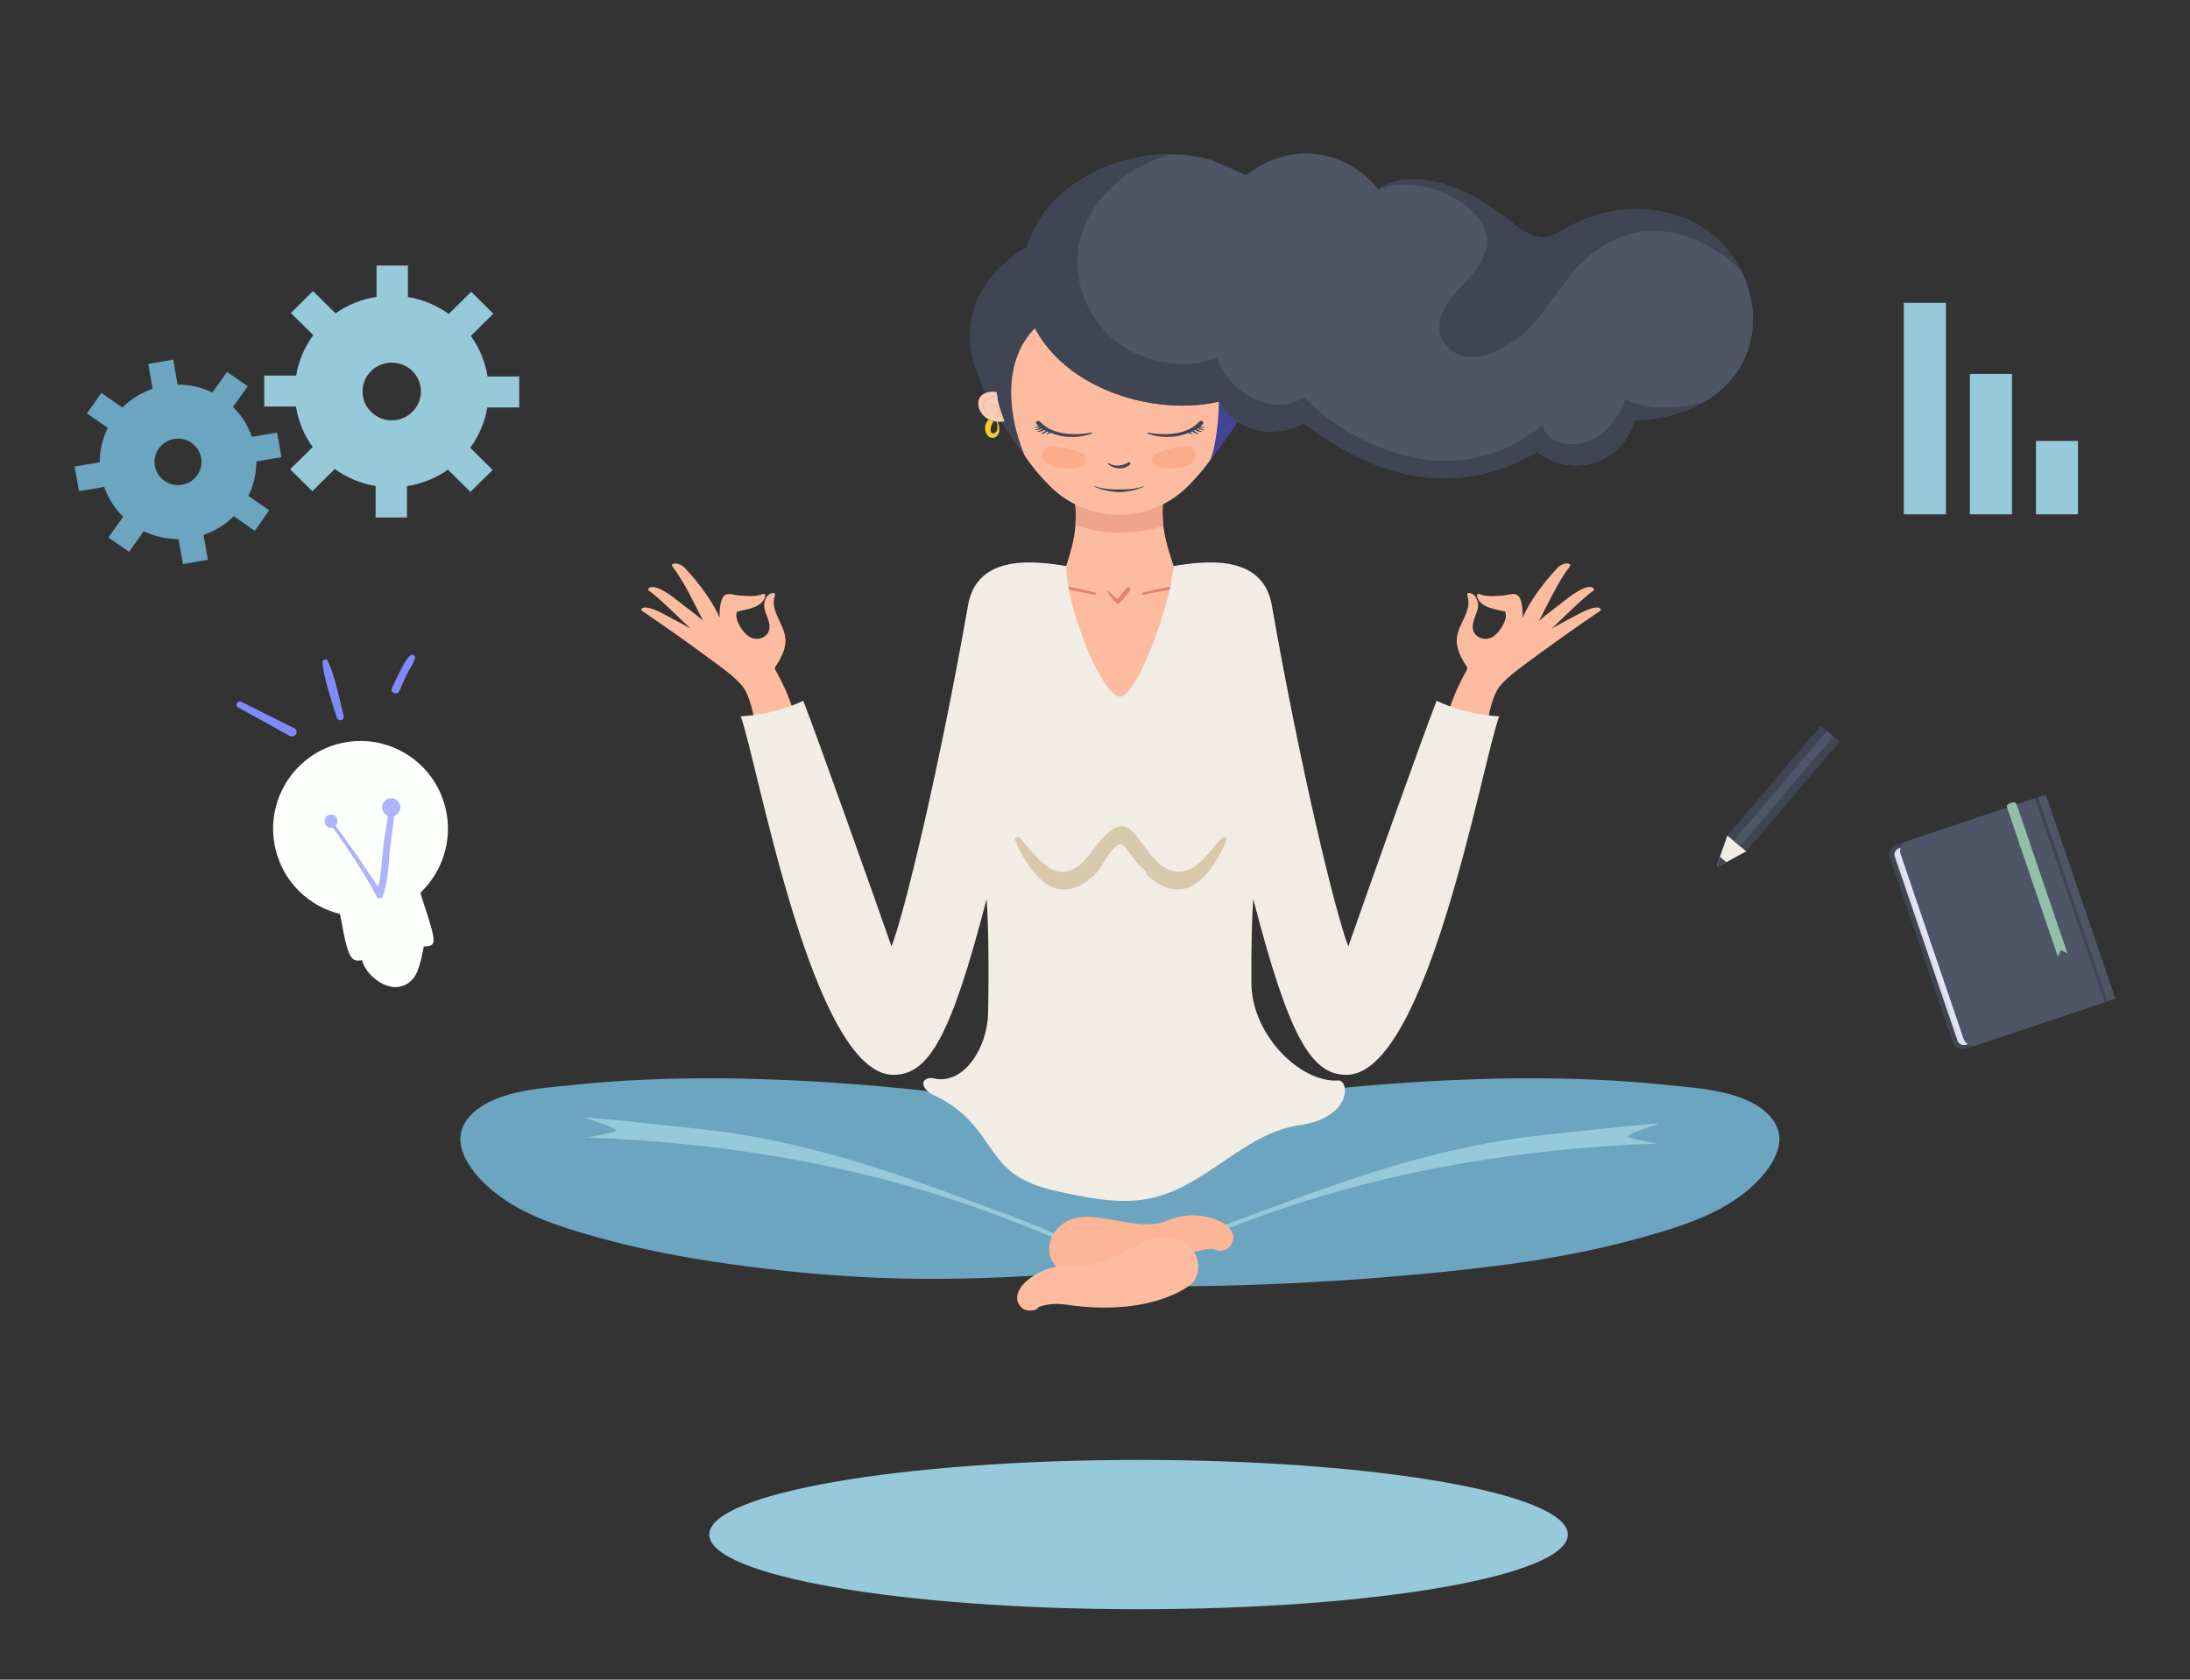 <svg width="176" height="135" viewBox="0 0 176 135" fill="none" xmlns="http://www.w3.org/2000/svg">
<rect x="0" y="0" width="176" height="135" fill="#333333" stroke="none"/>
<mask id="mask0" mask-type="alpha" maskUnits="userSpaceOnUse" x="0" y="0" width="176" height="135">
<rect width="176" height="135" rx="10" fill="#FA6E5A"/>
</mask>
<g mask="url(#mask0)">
<g clip-path="url(#clip0)">
<path d="M156.386 24.339H153V41.339H156.386V24.339Z" fill="#96C9D9"/>
<path d="M161.693 30.054H158.307V41.339H161.693V30.054Z" fill="#96C9D9"/>
<path d="M167.007 35.44H163.621V41.34H167.007V35.44Z" fill="#96C9D9"/>
</g>
<g clip-path="url(#clip1)">
<path d="M91.5 129.339C110.554 129.339 126 126.653 126 123.339C126 120.026 110.554 117.339 91.5 117.339C72.446 117.339 57 120.026 57 123.339C57 126.653 72.446 129.339 91.5 129.339Z" fill="#96C9D9"/>
</g>
<path d="M85.682 45.496C85.682 45.496 84.33 60.436 89.928 60.211C95.934 59.967 94.319 45.496 94.319 45.496C93.534 43.163 93.221 41.78 93.573 39.334H86.281C86.633 41.78 86.463 43.163 85.682 45.496Z" fill="#FDBCA0"/>
<path d="M86.427 42.223C87.255 42.471 88.088 42.7 88.951 42.771C89.769 42.84 90.609 42.788 91.423 42.7C92.101 42.625 92.824 42.504 93.501 42.279C93.394 41.392 93.41 40.478 93.576 39.33H86.284C86.444 40.455 86.493 41.356 86.427 42.223Z" fill="#F0A38B"/>
<path d="M89.928 41.372C92.009 41.372 94.012 40.55 95.478 39.069C97.223 37.308 98.591 35.344 98.992 33.038C99.506 30.076 98.507 27.117 96.325 24.735H83.529C81.347 27.113 80.347 30.076 80.862 33.038C81.262 35.344 82.633 37.308 84.376 39.069C85.844 40.547 87.847 41.372 89.928 41.372Z" fill="#FDBCA0"/>
<path d="M90.564 47.238C90.3 47.528 90.052 47.844 89.818 48.161C89.534 47.965 89.31 47.727 89.062 47.482C89.039 47.459 88.994 47.482 89.004 47.515C89.144 47.9 89.437 48.213 89.736 48.48C89.801 48.536 89.893 48.542 89.958 48.48C90.274 48.171 90.583 47.809 90.827 47.437C90.931 47.283 90.691 47.097 90.564 47.238Z" fill="#DF8370"/>
<path d="M97.605 46.667C95.66 46.833 93.742 47.149 91.85 47.632C91.736 47.662 91.785 47.834 91.899 47.808C93.781 47.391 95.683 47.107 97.605 46.977C97.807 46.964 97.803 46.65 97.605 46.667Z" fill="#DF8370"/>
<path d="M82.249 46.667C84.193 46.833 86.112 47.149 88.004 47.632C88.118 47.662 88.069 47.834 87.955 47.808C86.073 47.391 84.171 47.107 82.249 46.977C82.05 46.964 82.05 46.65 82.249 46.667Z" fill="#DF8370"/>
<path d="M82.584 19.81C79.865 21.369 77.95 23.825 77.918 27.127C77.885 30.849 82.412 36.776 82.35 36.629C80.845 33.008 80.451 28.024 84.206 25.528C84.581 25.28 85.05 25.137 85.385 24.846C85.375 22.879 84.291 20.974 82.584 19.81Z" fill="#3F4553"/>
<path d="M97.005 19.81C99.724 21.369 101.639 23.825 101.672 27.127C101.704 30.849 99.48 34.16 97.266 36.972C97.829 35.745 99.135 28.02 95.38 25.528C95.005 25.28 94.536 25.137 94.201 24.846C94.214 22.879 95.302 20.974 97.005 19.81Z" fill="#424495"/>
<path d="M136.05 17.839C133.973 16.805 131.546 16.583 129.286 17.043C128.192 17.265 127.156 17.653 126.169 18.178C125.515 18.524 124.851 19.02 124.088 19.079C123.164 19.147 122.353 18.544 121.665 18.009C119.529 16.345 117.357 14.887 114.608 14.486C113.279 14.29 111.794 14.434 110.765 15.249C109.71 13.853 108.137 12.858 106.404 12.493C104.112 12.01 101.933 12.698 100.132 14.081C99.116 13.582 97.338 12.864 97.113 12.803C90.339 10.937 81.09 15.67 82.288 23.652C83.317 30.513 91.99 33.683 97.999 32.274C99.295 34.73 102.402 35.301 104.796 34.023C104.978 34.163 105.16 34.303 105.346 34.44C109.166 37.246 113.612 39.069 118.412 38.241C120.236 37.924 121.942 37.265 123.512 36.319C125.004 37.441 126.967 37.797 128.775 36.929C130.12 36.287 131.022 35.099 131.344 33.755C131.367 33.755 131.39 33.755 131.413 33.755C135.406 33.706 139.639 31.72 140.659 27.528C141.587 23.718 139.522 19.565 136.05 17.839Z" fill="#4E5567"/>
<path d="M117.897 16.596C119.21 17.669 119.988 19.141 119.171 20.762C118.506 22.083 117.311 23.046 116.441 24.217C115.422 25.587 115.246 27.345 116.917 28.346C118.562 29.332 120.623 28.105 121.994 27.175C123.688 26.024 125.505 22.693 126.964 21.264C133.445 14.92 139.88 21.701 139.906 21.724C139.066 20.074 137.724 18.674 136.05 17.839C133.972 16.805 131.546 16.583 129.286 17.043C128.192 17.265 127.156 17.653 126.169 18.178C125.515 18.524 124.85 19.02 124.088 19.079C123.163 19.147 122.352 18.544 121.665 18.009C119.529 16.345 117.357 14.887 114.608 14.486C113.308 14.296 111.859 14.434 110.833 15.203C113.071 14.332 116.103 15.125 117.897 16.596Z" fill="#3F4553"/>
<path d="M135.158 32.679C133.572 32.865 132.087 32.777 130.628 32.127C129.999 33.762 128.713 35.412 126.895 35.67C125.674 35.843 124.231 35.461 123.981 34.166C115.396 41.167 105.772 33.357 104.844 31.893C102.167 33.641 98.793 31.508 97.793 28.777C95.755 29.57 93.403 29.325 91.423 28.474C87.733 26.892 85.688 22.53 86.978 18.681C88.052 15.481 90.915 13.292 94.087 12.401C87.903 12.366 81.262 16.815 82.288 23.652C83.317 30.513 91.987 33.684 97.999 32.274C99.295 34.731 102.402 35.301 104.795 34.023C104.978 34.163 105.16 34.303 105.346 34.44C109.166 37.246 113.611 39.069 118.412 38.241C120.235 37.924 121.942 37.265 123.512 36.319C125.003 37.441 126.967 37.797 128.775 36.929C130.12 36.287 131.022 35.099 131.344 33.755C131.367 33.755 131.39 33.755 131.413 33.755C133.318 33.732 135.275 33.266 136.916 32.333C136.34 32.506 135.741 32.61 135.158 32.679Z" fill="#3F4553"/>
<path d="M87.642 34.786C86.502 34.975 84.649 35.037 83.597 33.908C83.389 33.683 83.105 33.938 83.366 34.163C83.408 34.199 83.451 34.231 83.493 34.264C83.369 34.3 83.239 34.316 83.102 34.306C83.099 34.306 83.099 34.31 83.102 34.313C83.268 34.368 83.438 34.385 83.604 34.352C83.607 34.355 83.61 34.359 83.614 34.359C83.47 34.453 83.298 34.492 83.128 34.548C83.125 34.548 83.125 34.551 83.128 34.554C83.337 34.574 83.555 34.548 83.728 34.437C83.747 34.45 83.766 34.457 83.786 34.47C83.656 34.571 83.509 34.646 83.343 34.685C83.327 34.688 83.33 34.714 83.346 34.714C83.558 34.724 83.76 34.672 83.929 34.554C83.965 34.574 84.004 34.59 84.04 34.61C83.92 34.698 83.796 34.776 83.656 34.842C83.643 34.848 83.649 34.871 83.662 34.871C83.848 34.877 84.011 34.783 84.157 34.672C84.203 34.695 84.249 34.711 84.297 34.731C84.236 34.793 84.164 34.851 84.096 34.91C84.086 34.92 84.096 34.933 84.109 34.933C84.226 34.904 84.333 34.855 84.424 34.786C85.47 35.217 86.694 35.23 87.743 34.851C87.854 34.806 87.769 34.767 87.642 34.786Z" fill="#3F4553"/>
<path d="M92.322 34.786C93.462 34.975 95.315 35.037 96.367 33.908C96.575 33.683 96.859 33.938 96.598 34.163C96.556 34.199 96.513 34.231 96.471 34.264C96.598 34.3 96.725 34.316 96.862 34.306C96.865 34.306 96.865 34.31 96.862 34.313C96.696 34.368 96.526 34.385 96.36 34.352C96.357 34.355 96.354 34.359 96.35 34.359C96.494 34.453 96.666 34.492 96.836 34.548C96.839 34.548 96.839 34.551 96.836 34.554C96.627 34.574 96.409 34.548 96.237 34.437C96.217 34.45 96.198 34.457 96.178 34.47C96.308 34.571 96.455 34.646 96.621 34.685C96.637 34.688 96.634 34.714 96.618 34.714C96.406 34.724 96.204 34.672 96.035 34.554C95.999 34.574 95.96 34.59 95.924 34.61C96.044 34.698 96.168 34.776 96.308 34.842C96.321 34.848 96.315 34.871 96.302 34.871C96.116 34.877 95.953 34.783 95.807 34.672C95.761 34.695 95.716 34.711 95.67 34.731C95.732 34.793 95.803 34.851 95.872 34.91C95.882 34.92 95.872 34.933 95.859 34.933C95.742 34.904 95.634 34.855 95.543 34.786C94.497 35.217 93.273 35.23 92.221 34.851C92.114 34.806 92.195 34.767 92.322 34.786Z" fill="#3F4553"/>
<path d="M90.7 37.164C90.166 37.442 89.635 37.553 89.085 37.22C89.046 37.197 89 37.252 89.036 37.285C89.508 37.706 90.348 37.813 90.821 37.321C90.899 37.236 90.801 37.112 90.7 37.164Z" fill="#3F4553"/>
<path d="M91.921 39.089C91.254 39.288 90.596 39.363 89.945 39.333C89.293 39.363 88.635 39.288 87.968 39.089C87.951 39.082 87.938 39.111 87.955 39.118C88.596 39.392 89.27 39.539 89.945 39.555C90.619 39.539 91.293 39.392 91.934 39.118C91.951 39.111 91.938 39.085 91.921 39.089Z" fill="#3F4553"/>
<path d="M86.883 36.385C86.828 36.358 86.769 36.336 86.71 36.319C85.965 36.127 85.082 35.761 84.304 35.895C83.753 35.99 83.626 36.659 83.939 37.053C84.274 37.477 84.932 37.598 85.44 37.637C85.952 37.676 86.753 37.732 87.134 37.331C87.479 36.968 87.245 36.561 86.883 36.385Z" fill="#FBAD8B"/>
<path d="M92.979 36.385C93.035 36.358 93.093 36.336 93.152 36.319C93.898 36.127 94.78 35.761 95.559 35.895C96.109 35.99 96.236 36.659 95.924 37.053C95.588 37.477 94.93 37.598 94.422 37.637C93.911 37.676 93.11 37.732 92.729 37.331C92.383 36.968 92.621 36.561 92.979 36.385Z" fill="#FBAD8B"/>
<path d="M80.093 31.501C79.321 31.387 78.494 31.706 78.634 32.623C78.745 33.354 79.53 34.081 80.728 33.863C80.403 33.106 80.178 32.31 80.093 31.501Z" fill="#F9CDB9"/>
<path d="M79.347 32.219C79.559 32.043 79.888 31.964 80.171 32.01C80.155 31.922 80.145 31.831 80.132 31.742C79.745 31.707 79.289 31.866 79.067 32.147C78.722 32.587 78.983 33.077 79.364 33.377C79.419 33.422 79.497 33.351 79.445 33.295C79.168 33.002 78.976 32.529 79.347 32.219Z" fill="#F8C4AB"/>
<path d="M80.324 32.708C80.123 32.525 79.859 32.424 79.556 32.437C79.487 32.44 79.461 32.555 79.54 32.564C79.816 32.603 80.054 32.747 80.201 32.969C80.031 33.06 79.907 33.259 80.08 33.422C80.217 33.553 80.419 33.582 80.611 33.563C80.504 33.282 80.403 32.998 80.324 32.708Z" fill="#F8C4AB"/>
<path d="M80.025 33.651C80.022 33.648 80.015 33.651 80.019 33.654C80.142 33.961 80.318 34.678 79.895 34.825C79.611 34.923 79.585 34.558 79.628 34.365C79.667 34.189 79.764 34.006 79.846 33.85C79.846 33.85 79.65 33.807 79.471 33.716C79.227 33.925 79.139 34.235 79.181 34.561C79.221 34.858 79.409 35.184 79.745 35.194C80.044 35.203 80.26 34.946 80.305 34.672C80.357 34.316 80.214 33.941 80.025 33.651Z" fill="#FDCA27"/>
<path d="M142.345 89.831C140.515 87.649 136.555 87.473 133.956 87.202C126.143 86.386 118.132 86.588 110.315 87.221C106.424 87.538 102.551 88.011 98.695 88.634C95.904 89.087 92.788 89.404 90 90.297C87.212 89.404 84.096 89.084 81.305 88.634C77.452 88.007 73.576 87.534 69.684 87.221C61.868 86.588 53.853 86.386 46.044 87.202C43.448 87.473 39.485 87.649 37.655 89.831C35.886 91.938 38.068 94.493 39.749 95.833C42.071 97.686 45.018 98.6 47.832 99.399C51.365 100.397 54.98 101.076 58.615 101.591C74.882 103.888 83.715 102.195 92.218 102.09C92.543 102.504 92.85 102.935 93.13 103.382C101.75 103.437 112.823 102.749 121.382 101.591C125.02 101.098 128.631 100.4 132.165 99.399C134.982 98.603 137.926 97.689 140.248 95.833C141.928 94.493 144.111 91.938 142.345 89.831Z" fill="#6BA5C0"/>
<path d="M130.803 91.341C131.074 90.996 132.712 90.568 133.357 90.281C130.318 90.526 127.267 90.891 124.235 91.204C118.467 91.798 112.693 93.328 107.228 95.243C104.613 96.16 102.004 97.122 99.405 98.088C97.347 98.851 95.312 99.686 93.38 100.727C93.677 100.635 93.973 100.544 94.269 100.456C97.35 99.549 109.905 92.747 133.152 91.909C132.614 91.792 130.699 91.475 130.803 91.341Z" fill="#96C9D9"/>
<path d="M49.538 90.862C49.268 90.516 47.63 90.089 46.985 89.802C50.024 90.046 53.075 90.412 56.107 90.725C61.875 91.319 67.649 92.849 73.114 94.763C75.729 95.68 78.338 96.642 80.936 97.608C82.995 98.371 85.03 99.207 86.961 100.247C86.665 100.156 86.369 100.064 86.072 99.976C82.992 99.069 70.437 92.268 47.19 91.43C47.724 91.312 49.639 90.996 49.538 90.862Z" fill="#96C9D9"/>
<path d="M97.859 98.075C96.549 97.549 95.165 97.536 93.892 98.081C91.716 99.017 89.049 97.582 86.789 97.84C84.708 98.078 83.441 100.449 85.034 101.963C85.418 102.328 89.28 103.731 95.4 100.874C96.071 100.56 96.725 100.381 97.484 100.391C97.66 100.394 97.826 100.56 98.012 100.541C98.409 100.492 98.735 100.42 98.956 100.035C99.477 99.128 98.608 98.375 97.859 98.075Z" fill="#FDB597"/>
<path d="M82.584 102.886C83.688 102.009 85.014 101.598 86.385 101.758C88.736 102.032 90.882 99.892 93.123 99.49C95.185 99.122 97.077 101.03 95.983 102.942C95.719 103.402 92.416 105.852 85.737 104.866C85.004 104.759 84.327 104.775 83.604 105C83.438 105.052 83.324 105.261 83.138 105.294C82.744 105.362 82.412 105.385 82.089 105.082C81.334 104.361 81.953 103.389 82.584 102.886Z" fill="#FDBCA0"/>
<path d="M126.967 49.296C126.214 49.684 125.423 50.121 124.684 50.529C125.075 50.209 127.243 47.998 128.087 47.453C128.178 47.394 127.963 46.497 125.745 48.272C125.084 48.8 124.303 49.335 123.681 49.912C124.472 48.408 125.133 46.885 126.169 45.508C126.211 45.453 126.198 45.391 126.162 45.349C125.951 45.182 125.42 45.371 125.182 45.626C124.759 46.076 123.15 47.818 122.368 49.655C122.381 49.025 122.326 48.004 121.88 47.795C121.6 47.661 121.134 47.838 120.834 47.861C120.245 47.903 119.473 47.988 118.923 47.753C118.841 47.72 118.636 47.694 118.711 47.965C118.962 48.852 120.199 48.963 120.968 49.159C121.228 49.792 120.496 50.829 120.033 51.142C119.281 51.654 118.183 51.152 118.372 50.147C118.538 49.263 119.066 48.862 118.6 47.994C118.447 47.707 117.789 47.446 117.936 47.909C118.314 49.094 117.229 50.089 117.089 51.233C116.978 52.14 117.457 52.946 117.939 53.674C117.91 53.749 117.887 53.824 117.861 53.895C117.206 55.031 116.698 56.228 116.33 57.48C117.17 57.758 119.639 57.582 119.629 57.562C119.639 57.582 119.926 55.827 120.583 55.086C121.303 54.274 122.209 53.648 123.075 53.008C124.895 51.661 126.745 50.353 128.621 49.081C128.729 49.012 128.641 48.431 126.967 49.296Z" fill="#FDBCA0"/>
<path d="M53.231 49.296C53.984 49.684 54.775 50.121 55.514 50.529C55.123 50.209 52.955 47.998 52.111 47.453C52.02 47.394 52.235 46.497 54.453 48.272C55.114 48.8 55.895 49.335 56.517 49.912C55.726 48.408 55.065 46.885 54.029 45.508C53.987 45.453 54 45.391 54.036 45.349C54.248 45.182 54.778 45.371 55.016 45.626C55.439 46.076 57.048 47.818 57.83 49.655C57.817 49.025 57.872 48.004 58.318 47.795C58.598 47.661 59.064 47.838 59.364 47.861C59.953 47.903 60.725 47.988 61.276 47.753C61.357 47.72 61.562 47.694 61.487 47.965C61.236 48.852 59.999 48.963 59.23 49.159C58.97 49.792 59.703 50.829 60.165 51.142C60.917 51.654 62.015 51.152 61.826 50.147C61.66 49.263 61.132 48.862 61.598 47.994C61.751 47.707 62.409 47.446 62.262 47.909C61.885 49.094 62.969 50.089 63.109 51.233C63.22 52.14 62.741 52.946 62.259 53.674C62.288 53.749 62.311 53.824 62.337 53.895C62.992 55.031 63.5 56.228 63.868 57.48C63.028 57.758 60.559 57.582 60.569 57.562C60.559 57.582 60.272 55.827 59.614 55.086C58.895 54.274 57.989 53.648 57.123 53.008C55.303 51.661 53.453 50.353 51.577 49.081C51.469 49.012 51.557 48.431 53.231 49.296Z" fill="#FDBCA0"/>
<path d="M115.451 56.326C114.23 59.48 110.088 71.126 108.358 76.065C107.329 73.423 104.548 61.95 102.206 48.63C101.477 44.491 96.816 45.081 94.322 45.495C94.143 48.275 91.449 55.98 90.003 55.996C88.557 55.98 85.691 48.82 85.685 45.495C83.194 45.081 78.53 44.491 77.8 48.63C75.456 61.95 72.677 73.426 71.648 76.065C69.916 71.126 65.776 59.48 64.555 56.326C62.989 57.066 61.256 57.474 59.527 57.575C60.865 61.141 65.285 86.389 71.798 86.389C74.622 86.389 76.41 83.385 79.289 72.255C79.432 74.114 79.481 77.686 79.409 81.441C79.357 84.145 77.491 87.27 74.993 86.667C74.488 86.546 73.83 86.928 74.456 87.606C74.625 87.792 74.843 87.929 75.068 88.034C79.058 89.926 79.214 92.754 81.568 94.401C82.992 95.396 84.744 95.709 86.414 96.049C88.225 96.414 90.091 96.688 91.935 96.411C94.999 95.951 97.38 93.899 99.917 92.294C101.333 91.397 102.773 90.679 104.437 90.435C108.72 89.805 108.436 86.778 107.541 86.84C104.541 87.045 100.591 83.216 100.568 79.001C100.552 76.195 100.607 73.706 100.718 72.255C103.597 83.385 105.385 86.389 108.208 86.389C114.722 86.389 119.141 61.141 120.48 57.575C118.75 57.474 117.018 57.063 115.451 56.326Z" fill="#F2EDE4"/>
<path d="M98.22 67.352C98.188 67.374 98.162 67.397 98.135 67.42C97.605 67.939 97.191 68.562 96.67 69.09C96.149 69.616 95.475 70.056 94.736 70.053C92.961 70.043 92.072 67.909 91.003 66.823C89.362 65.159 87.769 68.95 86.548 69.694C85.294 70.457 84.444 69.997 83.519 69.094C82.953 68.539 82.471 67.916 81.946 67.322C81.81 67.166 81.497 67.332 81.582 67.534C82.194 69.009 83.578 71.455 85.405 71.495C86.525 71.517 87.444 70.875 88.18 70.085C88.541 69.697 89.538 67.613 90.186 67.887C90.306 67.939 90.391 68.046 90.472 68.151C90.795 68.575 91.094 69.022 91.44 69.426C91.619 69.635 92.137 69.981 92.137 70.268C92.869 71.015 93.876 71.602 94.915 71.475C95.976 71.344 96.817 70.513 97.432 69.635C97.868 69.012 98.237 68.34 98.526 67.635C98.569 67.534 98.605 67.407 98.53 67.326C98.448 67.241 98.324 67.28 98.22 67.352Z" fill="#D9C9AC"/>
<g clip-path="url(#clip2)">
<path d="M157.99 84.295L169.135 80.559L163.548 64.159L152.403 67.895C151.966 68.041 151.729 68.51 151.88 68.943L156.933 83.772C157.08 84.206 157.553 84.44 157.99 84.295Z" fill="#3F4553"/>
<path d="M157.998 83.971L169.421 80.142L164.038 64.346L152.615 68.174C152.333 68.267 152.182 68.571 152.276 68.854L157.312 83.635C157.41 83.914 157.716 84.064 157.998 83.971Z" fill="#DDDDE3"/>
<path d="M158.239 83.89L169.662 80.061L164.279 64.264L152.856 68.093C152.574 68.186 152.423 68.49 152.517 68.773L157.553 83.554C157.651 83.833 157.957 83.987 158.239 83.89Z" fill="#E2E5FF"/>
<path d="M158.855 84.003L170 80.267L164.413 63.872L153.268 67.608C152.831 67.753 152.594 68.223 152.745 68.656L157.798 83.485C157.945 83.918 158.418 84.149 158.855 84.003Z" fill="#4E5567"/>
<path d="M163.789 64.081L163.549 64.162L169.136 80.561L169.376 80.481L163.789 64.081Z" fill="#3F4553"/>
<path d="M165.381 76.892L165.63 76.366L166.152 76.633L162.071 64.657C161.997 64.446 161.814 64.463 161.602 64.535C161.389 64.608 161.23 64.705 161.304 64.916L165.381 76.892Z" fill="#93BFA8"/>
<path d="M140.338 68.43L147.839 59.609L146.323 58.341L138.822 67.161L140.338 68.43Z" fill="#3F4553"/>
<path d="M138.82 67.158L140.335 68.425L138.147 69.619C138.074 69.66 137.976 69.575 138 69.498L138.82 67.158Z" fill="#F2EDE4"/>
<path d="M138.151 69.623L138.743 69.299L138.229 68.866L138.008 69.498C137.98 69.575 138.078 69.659 138.151 69.623Z" fill="#3F4553"/>
<path d="M139.836 68.009L147.337 59.189L146.822 58.758L139.321 67.579L139.836 68.009Z" fill="#4E5567"/>
</g>
<path d="M22.621 36.746L22.271 34.765L20.246 35.11C19.925 34.185 19.401 33.37 18.724 32.708L19.911 31.044L18.249 29.892L17.069 31.548C16.217 31.134 15.267 30.906 14.275 30.913L13.919 28.904L11.915 29.25L12.264 31.251C11.328 31.569 10.504 32.087 9.834 32.756L8.151 31.583L6.985 33.225L8.661 34.392C8.242 35.234 8.011 36.173 8.018 37.153L6 37.498L6.349 39.479L8.374 39.134C8.696 40.059 9.219 40.873 9.897 41.536L8.71 43.2L10.372 44.352L11.552 42.696C12.404 43.11 13.354 43.338 14.345 43.331L14.701 45.339L16.706 44.994L16.357 42.993C17.292 42.675 18.116 42.157 18.787 41.488L20.47 42.661L21.636 41.018L19.96 39.852C20.379 39.01 20.609 38.071 20.602 37.091L22.621 36.746ZM14.632 38.962C13.605 39.141 12.627 38.458 12.446 37.443C12.264 36.428 12.956 35.462 13.982 35.282C15.009 35.103 15.986 35.786 16.168 36.801C16.349 37.816 15.665 38.782 14.632 38.962Z" fill="#6BA5C0"/>
<path d="M41.728 32.749V30.257H39.179C38.99 29.056 38.522 27.952 37.838 26.999L39.647 25.212L37.866 23.451L36.064 25.232C35.107 24.549 33.997 24.073 32.782 23.873V21.339H30.261V23.859C29.046 24.045 27.922 24.508 26.965 25.184L25.156 23.396L23.375 25.156L25.177 26.937C24.486 27.883 24.004 28.98 23.801 30.181H21.238V32.673H23.787C23.976 33.874 24.444 34.979 25.128 35.931L23.319 37.719L25.1 39.479L26.902 37.698C27.859 38.382 28.969 38.858 30.184 39.058V41.591H32.705V39.072C33.92 38.886 35.038 38.423 36.001 37.747L37.81 39.534L39.591 37.774L37.789 35.993C38.48 35.048 38.962 33.95 39.165 32.749H41.728ZM31.483 33.785C30.191 33.785 29.137 32.749 29.137 31.465C29.137 30.188 30.184 29.146 31.483 29.146C32.775 29.146 33.83 30.181 33.83 31.465C33.822 32.742 32.775 33.785 31.483 33.785Z" fill="#96C9D9"/>
<path d="M35.808 64.977C34.911 61.185 31.119 58.847 27.348 59.747C23.572 60.648 21.243 64.455 22.14 68.241C22.772 70.902 24.831 72.846 27.308 73.455C27.45 73.834 27.715 76.131 28.189 76.868C28.403 77.201 28.673 77.257 29.086 77.17C29.417 78.352 30.803 79.437 31.945 79.329C32.745 79.253 33.326 78.7 33.586 77.958C33.79 77.38 33.953 76.715 34.055 76.07C34.605 76.055 34.87 75.998 34.844 75.481C34.799 74.586 33.83 72.12 33.795 71.741C35.553 70.068 36.409 67.52 35.808 64.977Z" fill="#FDFFFC"/>
<path d="M32.154 64.721C32.047 64.337 31.67 64.081 31.272 64.179C30.9 64.266 30.62 64.68 30.732 65.064C30.798 65.299 30.971 65.489 31.18 65.576C31.028 66.568 30.834 67.546 30.752 68.548C30.676 69.48 30.599 70.391 30.396 71.296C29.29 69.633 28.189 67.975 26.971 66.394C27.308 66.072 27.053 65.35 26.487 65.484C25.819 65.642 26.064 66.686 26.737 66.527C26.742 66.527 26.747 66.522 26.752 66.517C28.016 68.313 29.254 70.135 30.284 72.079C30.396 72.289 30.701 72.243 30.773 72.028C31.109 71.025 31.206 70.002 31.277 68.953C31.359 67.822 31.578 66.712 31.67 65.586C32.011 65.473 32.256 65.084 32.154 64.721Z" fill="#AEB4FC"/>
<path d="M23.669 58.54C22.247 57.834 20.82 57.123 19.398 56.411C19.102 56.268 18.832 56.693 19.128 56.851C20.514 57.619 21.905 58.381 23.291 59.149C23.699 59.374 24.076 58.745 23.669 58.54Z" fill="#808AFF"/>
<path d="M26.344 53.116C26.227 52.855 25.891 53.044 25.916 53.28C26.089 54.754 26.635 56.258 27.063 57.68C27.17 58.028 27.705 57.911 27.618 57.547C27.267 56.084 26.961 54.493 26.344 53.116Z" fill="#808AFF"/>
<path d="M32.969 52.686C32.602 53.009 32.378 53.52 32.149 53.95C31.909 54.4 31.695 54.861 31.491 55.327C31.328 55.705 31.955 55.905 32.113 55.516C32.302 55.04 32.505 54.58 32.74 54.124C32.939 53.73 33.229 53.346 33.346 52.922C33.413 52.691 33.137 52.533 32.969 52.686Z" fill="#808AFF"/>
</g>
<defs>
<clipPath id="clip0">
<rect width="14" height="17" fill="white" transform="translate(153 24.339)"/>
</clipPath>
<clipPath id="clip1">
<rect width="69" height="12" fill="white" transform="translate(57 117.339)"/>
</clipPath>
<clipPath id="clip2">
<rect width="32" height="26" fill="white" transform="translate(138 58.339)"/>
</clipPath>
</defs>
</svg>
